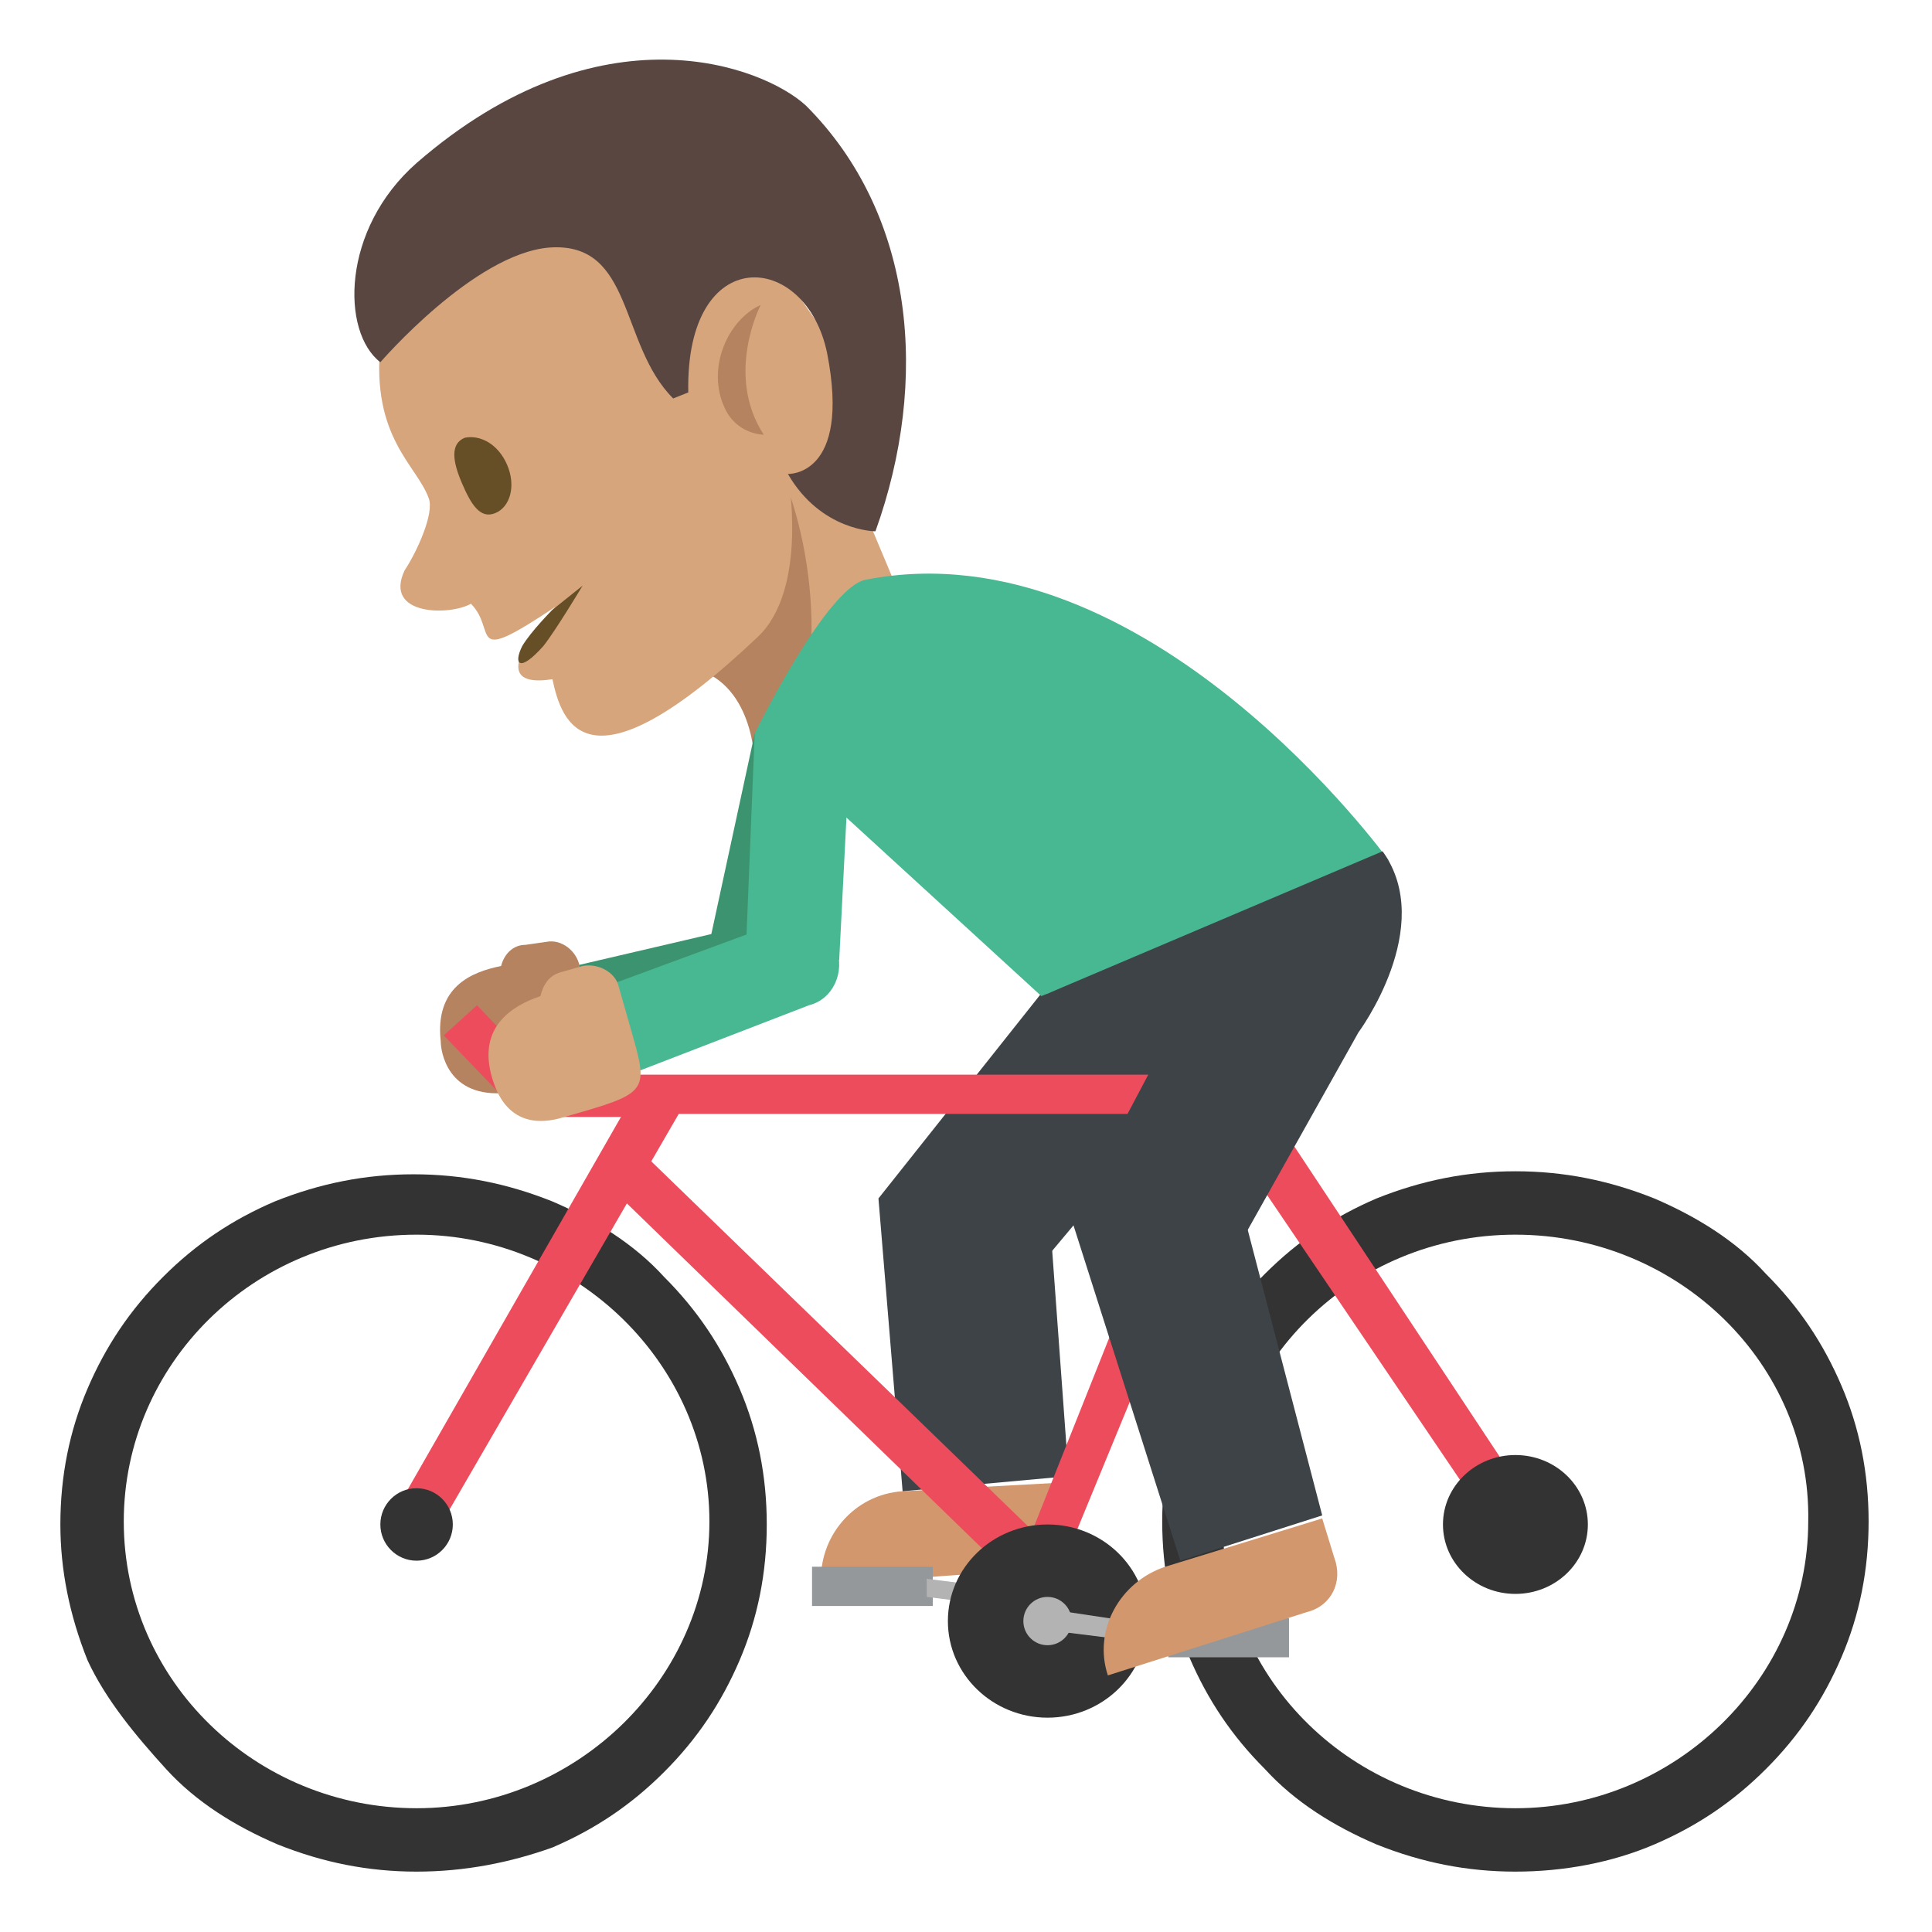 <svg xmlns="http://www.w3.org/2000/svg" viewBox="0 0 64 64"><path fill="#d6a57c" d="m25.1 16.1l2.1-2.6 3.9 9.3-6.1 2.5z"/><path d="m22.8 22.1c2.2.4 2.2 3.2 2.2 3.2 2.5-1 2.2-6.6.9-9.6l-3.1 6.4" fill="#b58360"/><path d="m21.8 3.2l-9.2 8.2c-.3 3.1 1.2 4 1.6 5.1.2.5-.4 1.8-.8 2.4-.7 1.5 1.5 1.5 2.2 1.1.9.9-.2 2.1 2.8.1 0 0-2.7 2.8-.1 2.4.3 1.4 1.1 4 6.8-1.4 1.7-1.6 1-5.4 1-5.4l3.1-2-7.4-10.5" fill="#d6a57c"/><path d="m13.8 5.4c6.1-5.3 11.5-3.2 12.9-1.9 3.6 3.6 4.1 9.1 2.3 14.1 0 0-1.8 0-2.9-1.9 0 0 2.1.1 1.3-4-.7-3.4-4.7-3.7-4.6 1.3l-.5.2c-1.8-1.8-1.3-5.2-4.1-5-2.5.2-5.6 3.8-5.6 3.8-1.3-1-1.3-4.4 1.2-6.6" fill="#594640"/><path d="m16.8 15.4c.3.7.1 1.4-.4 1.6-.5.2-.8-.3-1.1-1-.3-.7-.4-1.3.1-1.5.5-.1 1.1.2 1.4.9" fill="#664e27"/><path d="m24 13.5c-.6-1.3.1-2.9 1.2-3.4 0 0-1.2 2.3.1 4.3 0 0-.9 0-1.3-.9" fill="#b58360"/><path d="m19.3 19.4c0 0-.9 1.5-1.3 2-.8.9-1 .6-.7 0 .3-.5 1-1.2 1-1.2l1-.8" fill="#664e27"/><g fill="#3b946f"><path d="m25 24.3l-1.6 7.4 3.1.5.7-6.3z"/><path d="m26.5 31.8c-.2-.8-1-1.3-1.9-1.1l-6 1.4.7 3 6-1.4c.9-.2 1.4-1.1 1.2-1.9"/></g><path d="m19.4 33.5l-.2-1.5c-.1-.5-.6-.9-1.1-.8l-.7.1c-.4 0-.7.3-.8.7-1 .2-2.2.7-2 2.5 0 .3.2 1.9 2.2 1.7 2.9-.5 2.9-.5 2.6-2.7" fill="#b58360"/><path d="m29.9 49.4c-1.6.1-2.8 1.5-2.7 3.1l6.9-.5c.8-.1 1.4-.7 1.4-1.5l-.1-1.4-5.5.3" fill="#d3976e"/><g fill="#3e4347"><path d="m35.4 48.9l-5.5.5-.8-9.7 5.6-.4z"/><path d="m34.8 41.5l-5.7-1.8 5.4-6.8 6.5 1.2z"/></g><g fill="#333"><path d="m13.8 62c-1.6 0-3.1-.3-4.6-.9-1.4-.6-2.7-1.4-3.7-2.5s-2-2.3-2.6-3.6c-.6-1.5-.9-3-.9-4.5 0-1.6.3-3.1.9-4.5.6-1.4 1.4-2.6 2.5-3.7 1.1-1.1 2.3-1.9 3.7-2.5 1.5-.6 3-.9 4.6-.9s3.1.3 4.6.9c1.4.6 2.7 1.4 3.7 2.5 1.1 1.1 1.9 2.3 2.5 3.7.6 1.4.9 2.9.9 4.5 0 1.6-.3 3.1-.9 4.5-.6 1.4-1.4 2.6-2.5 3.7-1.1 1.1-2.3 1.9-3.7 2.5-1.4.5-2.9.8-4.5.8m0-21.1c-5.4 0-9.7 4.3-9.7 9.5 0 5.3 4.4 9.5 9.7 9.5s9.7-4.3 9.7-9.5c0-5.2-4.4-9.5-9.7-9.5"/><path d="m50.2 62c-1.6 0-3.1-.3-4.6-.9-1.4-.6-2.7-1.4-3.7-2.5-1.1-1.1-1.9-2.3-2.5-3.7-.6-1.4-.9-2.9-.9-4.5s.3-3.1.9-4.5c.6-1.4 1.4-2.6 2.5-3.7 1.1-1.1 2.3-1.9 3.7-2.5 1.5-.6 3-.9 4.6-.9s3.1.3 4.6.9c1.4.6 2.7 1.4 3.7 2.5 1.1 1.1 1.9 2.3 2.5 3.7.6 1.4.9 2.9.9 4.5 0 1.6-.3 3.1-.9 4.5-.6 1.4-1.4 2.6-2.5 3.7s-2.3 1.9-3.7 2.5c-1.4.6-3 .9-4.6.9m0-21.1c-5.4 0-9.7 4.3-9.7 9.5 0 5.3 4.4 9.5 9.7 9.5s9.7-4.3 9.7-9.5c.1-5.2-4.3-9.5-9.7-9.5"/></g><path d="m41.7 36.2l2.1-5.2-1.4-.5-2.1 5.1h-22.3l-2.2-2.3-1.1 1 2.6 2.7h3.4v2.8l13.9 13.5 6.3-15.3 8.6 12.7 1.4-.6-9.2-13.9m-7.5 14.5l-12.7-12.3.6-1.5h17.6l-5.5 13.8" fill="#ed4c5c"/><ellipse cx="50.2" cy="50.5" rx="2.4" ry="2.3" fill="#333"/><g fill="#94989b"><path d="m26.9 51.9h4v1.3h-4z"/><path d="m38.7 53.6h4v1.3h-4z"/></g><path fill="#b3b3b3" d="m30.7 52.3v.6l4 .5v-.6z"/><ellipse cx="34.7" cy="53.7" rx="3.3" ry="3.2" fill="#333"/><g fill="#b3b3b3"><ellipse cx="34.7" cy="53.7" rx=".8" ry=".8"/><path d="m34.7 54l4 .5v-.6l-4-.6z"/></g><path d="m38.6 51.9c-1.5.5-2.4 2.1-1.9 3.6l6.6-2.1c.8-.2 1.2-1 .9-1.8l-.4-1.3-5.2 1.6" fill="#d3976e"/><g fill="#3e4347"><path d="m43.8 50.2l-4.7 1.5-3.6-11.3 5.3-1.7z"/><path d="m41.3 40.8l-5.8-.4 4.6-8.7 4.9 2.5z"/></g><path d="M46,28.5l-11.5,4.5L25,24.3c0,0,2.4-4.9,3.7-5.1C38,17.4,46,28.5,46,28.5z" fill="#47b892"/><path d="m45 34.2l-10.2.6-.3-1.8 11.3-4.8c1.8 2.5-.8 6-.8 6" fill="#3e4347"/><g fill="#47b892"><path d="m25 24.3l-.3 7.4 3.1.1.3-5.9c0-.8-3.1-1.6-3.1-1.6"/><path d="m27.7 31.4c-.3-.8-1.2-1.1-2-.8l-5.7 2.1 1.1 2.8 5.7-2.2c.8-.2 1.2-1.1.9-1.9"/></g><path d="m20.9 34.1l-.4-1.4c-.1-.5-.7-.8-1.2-.7l-.7.2c-.4.1-.6.4-.7.8-.9.3-2.1 1-1.6 2.7.1.3.5 1.9 2.4 1.3 2.8-.8 2.8-.8 2.2-2.9" fill="#d6a57c"/><path fill="#ed4c5c" d="m14.2 51.2l-1.3-.8 8.3-14.5 1.4.8z"/><ellipse cx="13.8" cy="50.5" rx="1.2" ry="1.2" fill="#333"/></svg>
